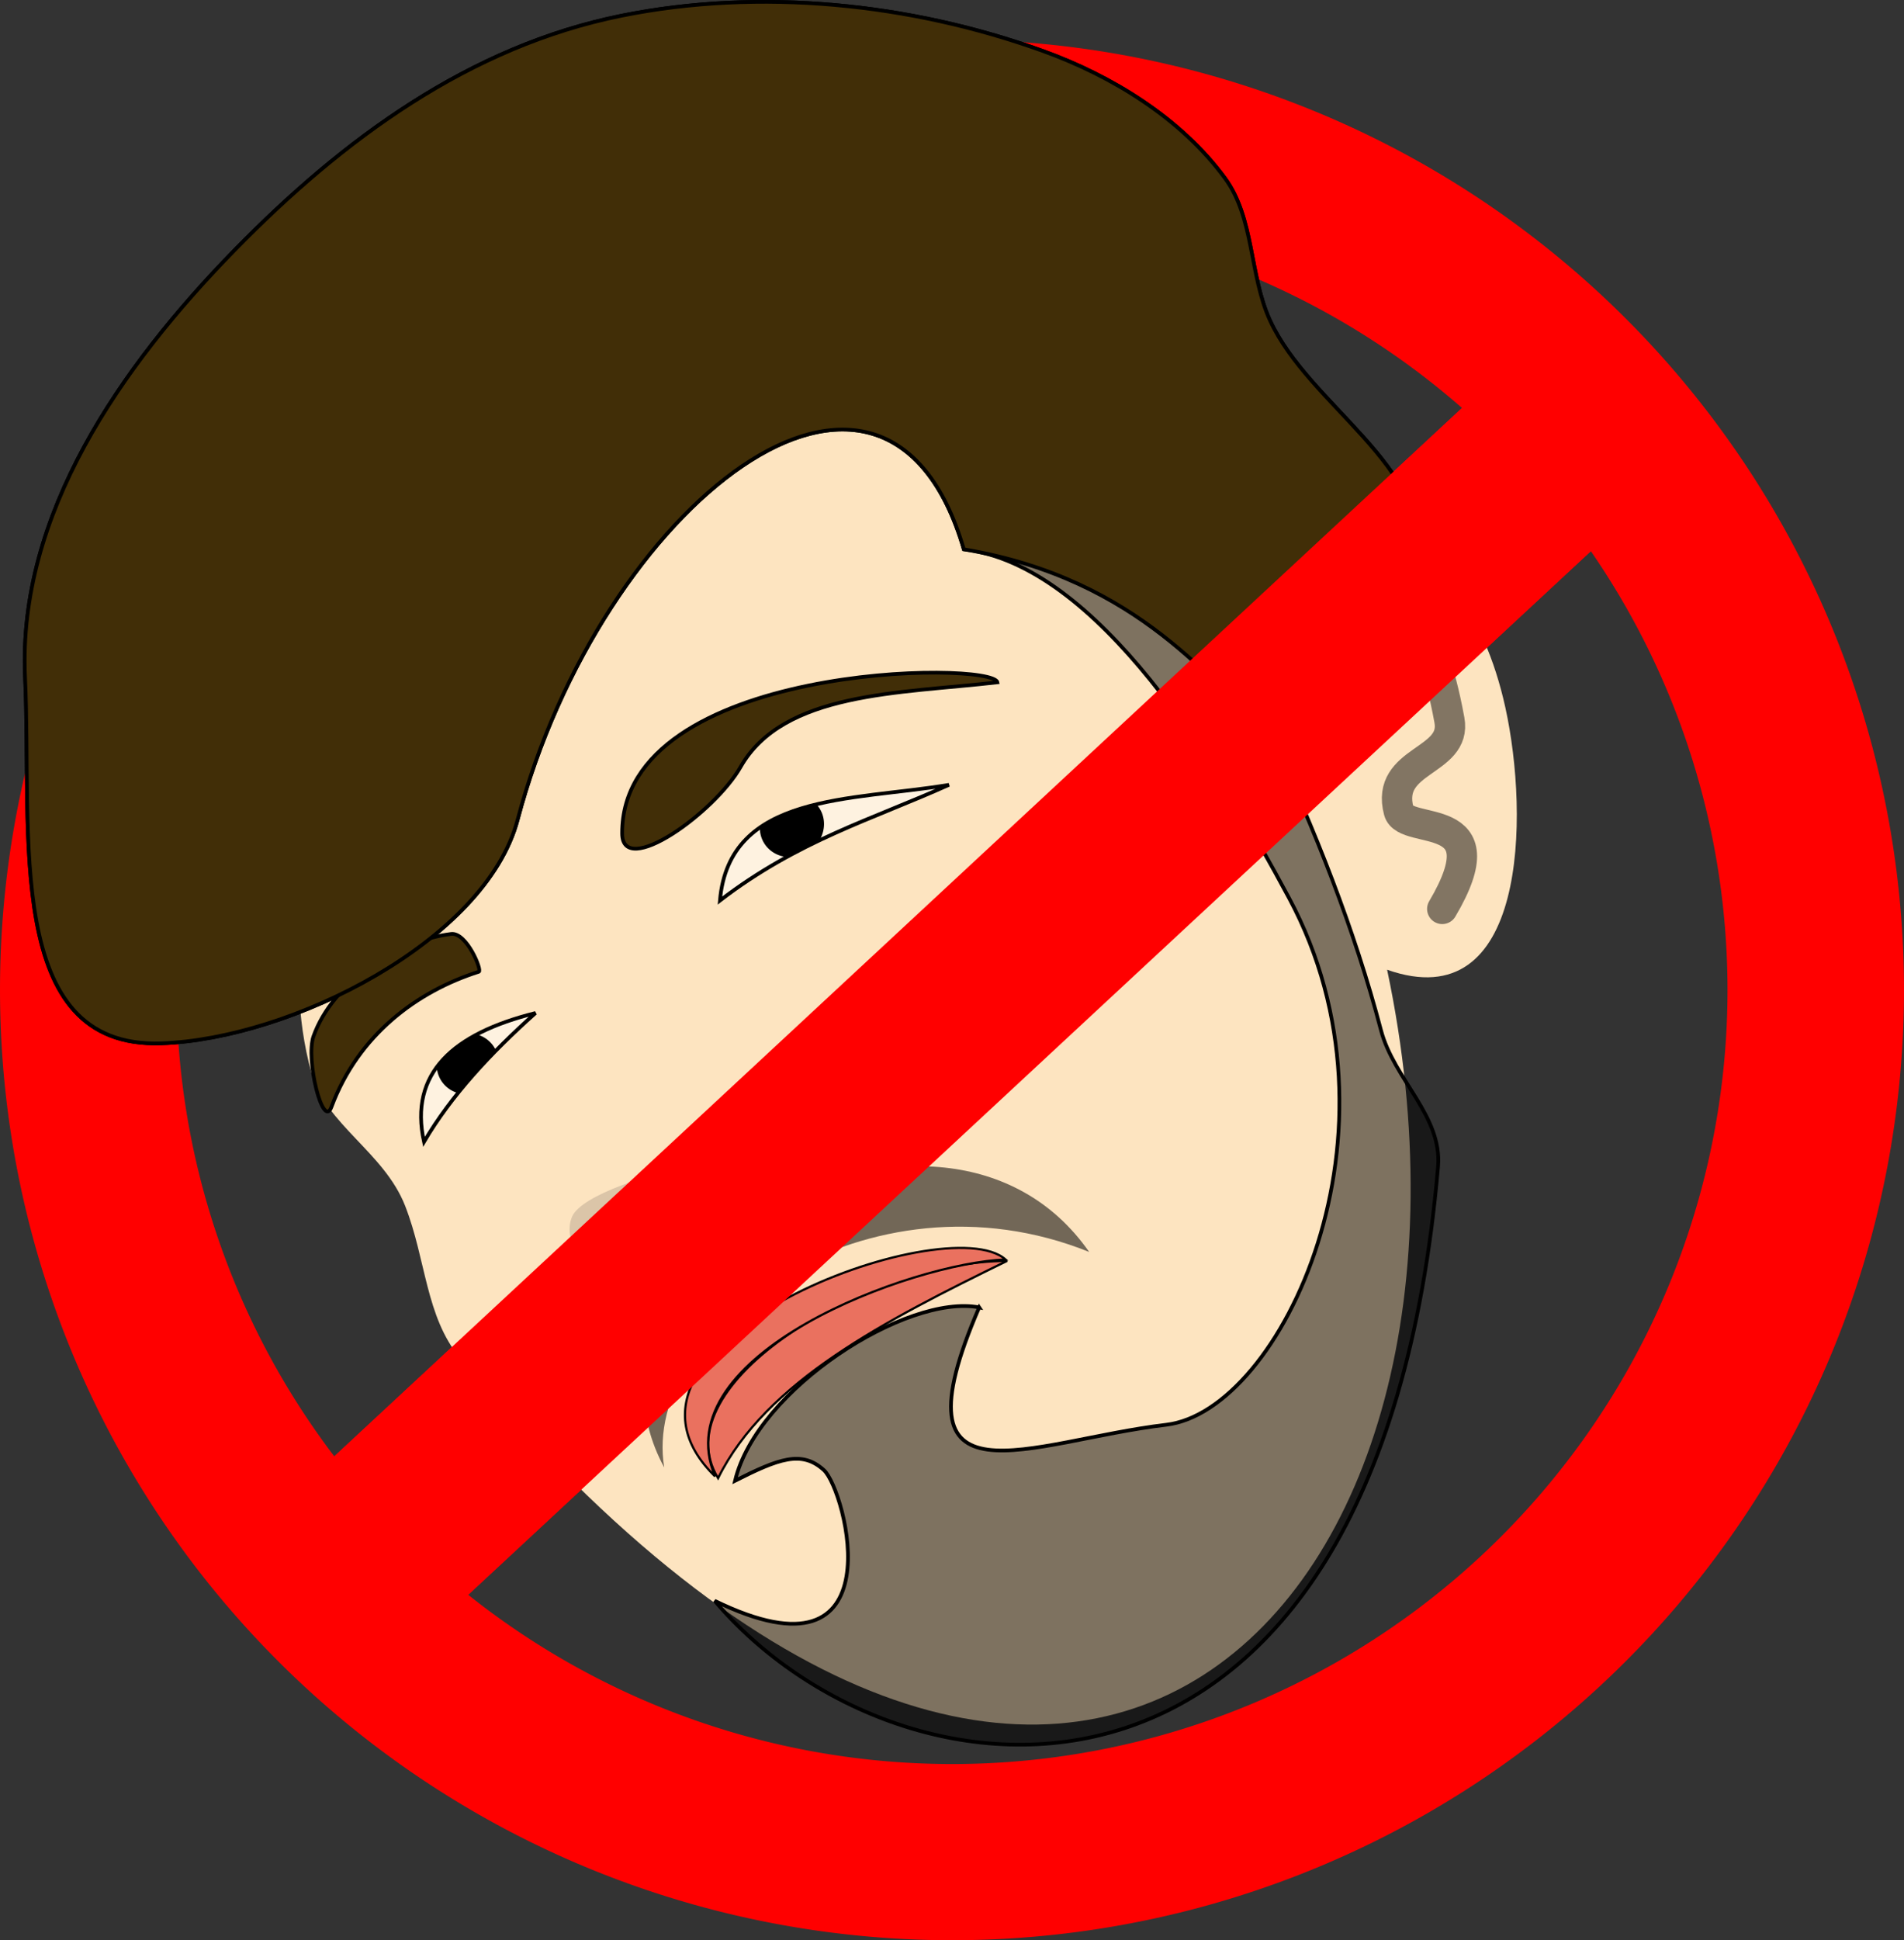 <?xml version="1.0" encoding="UTF-8" standalone="no"?>
<!-- Created with Inkscape (http://www.inkscape.org/) -->

<svg
   xmlns:dc="http://purl.org/dc/elements/1.1/"
   xmlns:cc="http://creativecommons.org/ns#"
   xmlns:rdf="http://www.w3.org/1999/02/22-rdf-syntax-ns#"
   xmlns:svg="http://www.w3.org/2000/svg"
   xmlns="http://www.w3.org/2000/svg"
   xmlns:sodipodi="http://sodipodi.sourceforge.net/DTD/sodipodi-0.dtd"
   xmlns:inkscape="http://www.inkscape.org/namespaces/inkscape"
   width="126.864mm"
   height="129.213mm"
   viewBox="0 0 449.518 457.843"
   id="svg2"
   version="1.1"
   inkscape:version="0.91 r13725"
   sodipodi:docname="unreal-image.svg"
   inkscape:export-filename="/home/felix/real-image.png"
   inkscape:export-xdpi="179.99899"
   inkscape:export-ydpi="179.99899">
  <rect x="0" y="0" width="449.518" height="457.843" fill="#333333" stroke="none"/>
  <defs
     id="defs4">
    <clipPath
       id="clipPath3464"
       clipPathUnits="userSpaceOnUse">
      <rect
         y="719.154"
         x="594.107"
         height="446.345"
         width="308.97"
         id="rect3466"
         style="opacity:1;fill:#000000;fill-opacity:1;fill-rule:nonzero;stroke:none;stroke-width:1;stroke-linecap:round;stroke-linejoin:round;stroke-miterlimit:4;stroke-dasharray:none;stroke-dashoffset:0;stroke-opacity:1" />
    </clipPath>
    <clipPath
       id="clipPath4382"
       clipPathUnits="userSpaceOnUse">
      <path
         inkscape:connector-curvature="0"
         id="path4384"
         d="M 548.68,395.833 527.017,668.189 383.497,551.677 Z"
         style="color:#000000;clip-rule:nonzero;display:inline;overflow:visible;visibility:visible;opacity:1;isolation:auto;mix-blend-mode:normal;color-interpolation:sRGB;color-interpolation-filters:linearRGB;solid-color:#000000;solid-opacity:1;fill:none;fill-opacity:1;fill-rule:evenodd;stroke:#ff00ff;stroke-width:1;stroke-linecap:butt;stroke-linejoin:miter;stroke-miterlimit:4;stroke-dasharray:none;stroke-dashoffset:0;stroke-opacity:1;color-rendering:auto;image-rendering:auto;shape-rendering:auto;text-rendering:auto;enable-background:accumulate" />
    </clipPath>
  </defs>
  <sodipodi:namedview
     id="base"
     pagecolor="#ffffff"
     bordercolor="#666666"
     borderopacity="1.0"
     inkscape:pageopacity="0.0"
     inkscape:pageshadow="2"
     inkscape:zoom="0.98994949"
     inkscape:cx="92.586293"
     inkscape:cy="194.15587"
     inkscape:document-units="px"
     inkscape:current-layer="layer1"
     showgrid="false"
     fit-margin-top="0"
     fit-margin-left="0"
     fit-margin-right="0"
     fit-margin-bottom="0"
     inkscape:window-width="1366"
     inkscape:window-height="750"
     inkscape:window-x="0"
     inkscape:window-y="18"
     inkscape:window-maximized="0" />
  <g
     inkscape:label="Layer 1"
     inkscape:groupmode="layer"
     id="layer1"
     transform="translate(-312.137,-477.341)">
    <path
       style="opacity:1;fill:#ff0000;fill-opacity:1;fill-rule:nonzero;stroke:none;stroke-width:8.2;stroke-linecap:round;stroke-linejoin:round;stroke-miterlimit:4;stroke-dasharray:none;stroke-dashoffset:0;stroke-opacity:1"
       d="M 536.895,486.678 A 224.759,224.254 0 0 1 761.654,710.93 224.759,224.254 0 0 1 536.895,935.184 224.759,224.254 0 0 1 312.137,710.93 224.759,224.254 0 0 1 536.895,486.678 Z m 0,41.572 a 183.093,182.681 0 0 0 -183.092,182.68 183.093,182.681 0 0 0 37.252,110.072 l 266.25,-247.389 A 183.093,182.681 0 0 0 536.895,528.25 Z M 687.721,607.402 422.674,853.672 A 183.093,182.681 0 0 0 536.895,893.611 183.093,182.681 0 0 0 719.988,710.93 183.093,182.681 0 0 0 687.721,607.402 Z"
       id="path3424"
       inkscape:connector-curvature="0" />
    <g
       id="g4319"
       transform="matrix(0.734,-0.474,0.474,0.734,-954.189,1157.935)">
      <path
         sodipodi:nodetypes="sscscsss"
         inkscape:connector-curvature="0"
         id="path4375"
         d="m 1553.571,420.934 c 9.472,-29.889 32.589,-50.122 55,-69.286 116.694,-99.782 210.894,-55.74 211.429,129.286 46.322,-48.794 77.232,-19.19 58.116,32.122 -10.507,28.203 -40.78,73.825 -65.259,42.163 -62.021,162.288 -235.737,208.554 -267.324,-47.834 -1.769,-14.362 6.718,-27.241 9.825,-42.526 3.107,-15.285 -6.159,-30.13 -1.787,-43.925 z"
         style="color:#000000;clip-rule:nonzero;display:inline;overflow:visible;visibility:visible;opacity:1;isolation:auto;mix-blend-mode:normal;color-interpolation:sRGB;color-interpolation-filters:linearRGB;solid-color:#000000;solid-opacity:1;fill:#fde4c0;fill-opacity:1;fill-rule:evenodd;stroke:none;stroke-width:1;stroke-linecap:butt;stroke-linejoin:miter;stroke-miterlimit:4;stroke-dasharray:none;stroke-dashoffset:0;stroke-opacity:1;color-rendering:auto;image-rendering:auto;shape-rendering:auto;text-rendering:auto;enable-background:accumulate" />
      <path
         sodipodi:nodetypes="csscsssssssscccsscscc"
         inkscape:connector-curvature="0"
         id="path4377"
         d="m 1670.792,572.035 c -50.521,33.76 -8.312,37.602 25.254,54.043 28.196,13.811 99.297,-30.438 105.056,-101.52 3.3,-40.734 5.452,-103.503 -22.728,-126.774 21.58,-72.659 -76.135,-62.977 -140.916,-4.041 -25.018,22.761 -83.495,16.547 -113.642,-1.515 -36.694,-21.984 1.191,-66.078 22.728,-103.036 22.127,-37.968 67.253,-56.433 110.107,-66.165 40.891,-9.286 83.204,-11.808 122.228,3.536 35.413,13.924 67.344,39.435 90.409,69.701 12.128,15.915 21.508,35.586 22.728,55.558 0.82,13.412 -8.69,25.591 -10.607,38.891 -3.603,25.001 15.003,56.653 -1.515,75.761 -10.671,-18.143 -29.299,-9.012 -37.881,-3.03 3.235,15.353 -16.564,18.124 -21.213,21.213 -3.683,27.672 -9.508,56.954 -18.183,83.338 -4.315,13.123 1.396,28.48 -7.071,39.396 -116.236,149.842 -217.705,69.615 -227.789,-7.576 28.549,47.293 45.999,-5.848 43.942,-13.637 -2.072,-7.842 -8.649,-9.21 -21.718,-10.607 18.43,-17.612 66.423,-17.315 80.812,-3.536 z"
         style="color:#000000;clip-rule:nonzero;display:inline;overflow:visible;visibility:visible;opacity:1;isolation:auto;mix-blend-mode:normal;color-interpolation:sRGB;color-interpolation-filters:linearRGB;solid-color:#000000;solid-opacity:1;fill:#000000;fill-opacity:0.5;fill-rule:evenodd;stroke:#000000;stroke-width:1;stroke-linecap:butt;stroke-linejoin:miter;stroke-miterlimit:4;stroke-dasharray:none;stroke-dashoffset:0;stroke-opacity:1;color-rendering:auto;image-rendering:auto;shape-rendering:auto;text-rendering:auto;enable-background:accumulate" />
      <path
         sodipodi:nodetypes="cssc"
         inkscape:connector-curvature="0"
         id="path4379"
         d="m 1766.504,432.886 c 2.215,-5.642 -82.492,-59.516 -107.329,-20.708 -6.592,10.301 23.991,8.839 36.618,2.273 20.781,-10.806 46.718,6.589 70.711,18.435 z"
         style="color:#000000;clip-rule:nonzero;display:inline;overflow:visible;visibility:visible;opacity:1;isolation:auto;mix-blend-mode:normal;color-interpolation:sRGB;color-interpolation-filters:linearRGB;solid-color:#000000;solid-opacity:1;fill:#412e07;fill-opacity:1;fill-rule:evenodd;stroke:#000000;stroke-width:1;stroke-linecap:butt;stroke-linejoin:miter;stroke-miterlimit:4;stroke-dasharray:none;stroke-dashoffset:0;stroke-opacity:1;color-rendering:auto;image-rendering:auto;shape-rendering:auto;text-rendering:auto;enable-background:accumulate" />
      <path
         sodipodi:nodetypes="sssss"
         inkscape:connector-curvature="0"
         id="path4383"
         d="m 1606.395,422.532 c 0.975,0.266 3.042,-10.799 -0.758,-12.627 -13.347,-6.423 -33.974,-6.377 -46.215,3.03 -5.213,4.007 -11.583,22.62 -6.314,18.688 16.74,-12.491 36.519,-13.661 53.286,-9.091 z"
         style="color:#000000;clip-rule:nonzero;display:inline;overflow:visible;visibility:visible;opacity:1;isolation:auto;mix-blend-mode:normal;color-interpolation:sRGB;color-interpolation-filters:linearRGB;solid-color:#000000;solid-opacity:1;fill:#412e07;fill-opacity:1;fill-rule:evenodd;stroke:#000000;stroke-width:1;stroke-linecap:butt;stroke-linejoin:miter;stroke-miterlimit:4;stroke-dasharray:none;stroke-dashoffset:0;stroke-opacity:1;color-rendering:auto;image-rendering:auto;shape-rendering:auto;text-rendering:auto;enable-background:accumulate" />
      <path
         sodipodi:nodetypes="ssss"
         inkscape:connector-curvature="0"
         id="path4387"
         d="m 1591.748,515.214 c 14.107,14.227 49.066,3.821 60.104,0.505 15.181,-4.561 -49.569,-30.788 -60.104,-23.991 -6.578,4.244 -5.512,17.927 0,23.486 z"
         style="color:#000000;clip-rule:nonzero;display:inline;overflow:visible;visibility:visible;opacity:1;isolation:auto;mix-blend-mode:normal;color-interpolation:sRGB;color-interpolation-filters:linearRGB;solid-color:#000000;solid-opacity:1;fill:#dbc5a8;fill-opacity:1;fill-rule:evenodd;stroke:none;stroke-width:1;stroke-linecap:butt;stroke-linejoin:miter;stroke-miterlimit:4;stroke-dasharray:none;stroke-dashoffset:0;stroke-opacity:1;color-rendering:auto;image-rendering:auto;shape-rendering:auto;text-rendering:auto;enable-background:accumulate" />
      <path
         sodipodi:nodetypes="ccc"
         inkscape:connector-curvature="0"
         id="path4385"
         d="m 1703.875,575.57 c -2.489,-69.03 -123.008,-77.594 -128.037,-13.385 15.366,-35.357 90.944,-39.171 128.037,13.385 z"
         style="color:#000000;clip-rule:nonzero;display:inline;overflow:visible;visibility:visible;opacity:1;isolation:auto;mix-blend-mode:normal;color-interpolation:sRGB;color-interpolation-filters:linearRGB;solid-color:#000000;solid-opacity:1;fill:#000000;fill-opacity:0.549;fill-rule:evenodd;stroke:none;stroke-width:1;stroke-linecap:butt;stroke-linejoin:miter;stroke-miterlimit:4;stroke-dasharray:none;stroke-dashoffset:0;stroke-opacity:1;color-rendering:auto;image-rendering:auto;shape-rendering:auto;text-rendering:auto;enable-background:accumulate" />
      <path
         sodipodi:nodetypes="ccc"
         inkscape:connector-curvature="0"
         id="path4389"
         d="m 1740.493,449.049 c -24.603,-10.63 -51.02,-30.416 -68.943,-7.324 26.576,-2.18 46.675,3.966 68.943,7.324 z"
         style="color:#000000;clip-rule:nonzero;display:inline;overflow:visible;visibility:visible;opacity:1;isolation:auto;mix-blend-mode:normal;color-interpolation:sRGB;color-interpolation-filters:linearRGB;solid-color:#000000;solid-opacity:1;fill:#ffffff;fill-opacity:0.5;fill-rule:evenodd;stroke:#000000;stroke-width:1;stroke-linecap:butt;stroke-linejoin:miter;stroke-miterlimit:4;stroke-dasharray:none;stroke-dashoffset:0;stroke-opacity:1;color-rendering:auto;image-rendering:auto;shape-rendering:auto;text-rendering:auto;enable-background:accumulate" />
      <path
         sodipodi:nodetypes="ccc"
         inkscape:connector-curvature="0"
         id="path4391"
         d="m 1569.019,453.089 c 13.039,-6.55 28.135,-10.357 44.194,-12.879 -21.763,-7.426 -37.568,-4.922 -44.194,12.879 z"
         style="color:#000000;clip-rule:nonzero;display:inline;overflow:visible;visibility:visible;opacity:1;isolation:auto;mix-blend-mode:normal;color-interpolation:sRGB;color-interpolation-filters:linearRGB;solid-color:#000000;solid-opacity:1;fill:#ffffff;fill-opacity:0.5;fill-rule:evenodd;stroke:#000000;stroke-width:1;stroke-linecap:butt;stroke-linejoin:miter;stroke-miterlimit:4;stroke-dasharray:none;stroke-dashoffset:0;stroke-opacity:1;color-rendering:auto;image-rendering:auto;shape-rendering:auto;text-rendering:auto;enable-background:accumulate" />
      <path
         id="path4393"
         d="m 1692.625,430.998 c -0.446,-0.005 -0.886,0.018 -1.328,0.033 a 8.839,8.271 0 0 0 -1.312,4.316 8.839,8.271 0 0 0 3.135,6.316 c 3.347,0.241 6.623,0.574 9.834,0.99 a 8.839,8.271 0 0 0 4.709,-7.307 8.839,8.271 0 0 0 -0.115,-1.312 c -5.131,-1.804 -10.139,-2.987 -14.922,-3.037 z"
         style="opacity:1;fill:#000000;fill-opacity:1;fill-rule:nonzero;stroke:none;stroke-width:0.9;stroke-linecap:round;stroke-linejoin:round;stroke-miterlimit:4;stroke-dasharray:none;stroke-dashoffset:0;stroke-opacity:1"
         inkscape:connector-curvature="0" />
      <path
         id="path4395"
         d="m 1593.014,436.289 c -3.718,0.008 -7.108,0.564 -10.141,1.715 a 8.46,8.144 0 0 0 -0.975,3.785 8.46,8.144 0 0 0 1.979,5.221 c 4.774,-1.581 9.743,-2.902 14.844,-4.047 a 8.46,8.144 0 0 0 0.098,-1.174 8.46,8.144 0 0 0 -2.074,-5.33 c -1.276,-0.111 -2.522,-0.172 -3.73,-0.17 z"
         style="opacity:1;fill:#000000;fill-opacity:1;fill-rule:nonzero;stroke:none;stroke-width:0.9;stroke-linecap:round;stroke-linejoin:round;stroke-miterlimit:4;stroke-dasharray:none;stroke-dashoffset:0;stroke-opacity:1"
         inkscape:connector-curvature="0" />
      <path
         style="color:#000000;clip-rule:nonzero;display:inline;overflow:visible;visibility:visible;opacity:1;isolation:auto;mix-blend-mode:normal;color-interpolation:sRGB;color-interpolation-filters:linearRGB;solid-color:#000000;solid-opacity:1;fill:#412e07;fill-opacity:1;fill-rule:evenodd;stroke:#000000;stroke-width:1;stroke-linecap:butt;stroke-linejoin:miter;stroke-miterlimit:4;stroke-dasharray:none;stroke-dashoffset:0;stroke-opacity:1;color-rendering:auto;image-rendering:auto;shape-rendering:auto;text-rendering:auto;enable-background:accumulate"
         d="m 1778.374,397.783 c 21.58,-72.659 -76.135,-62.977 -140.916,-4.041 -25.018,22.761 -83.495,16.547 -113.642,-1.515 -36.694,-21.984 1.191,-66.078 22.728,-103.036 22.127,-37.968 67.253,-56.433 110.107,-66.165 40.891,-9.286 83.204,-11.808 122.228,3.536 35.413,13.924 67.344,39.435 90.409,69.701 12.128,15.915 21.508,35.586 22.728,55.558 0.82,13.412 -8.69,25.591 -10.607,38.891 -3.603,25.001 15.003,56.653 -1.515,75.761 -10.671,-18.143 -29.299,-9.012 -37.881,-3.03 3.235,15.353 -16.564,18.124 -21.213,21.213 -6.03,-19.165 -6.425,-54.011 -42.426,-86.873 z"
         id="path3509"
         inkscape:connector-curvature="0"
         sodipodi:nodetypes="csssssssscccc" />
      <path
         sodipodi:nodetypes="ccc"
         inkscape:connector-curvature="0"
         id="path4313"
         d="m 1586.49,572.506 c 0.723,-29.832 65.746,-27.322 97.439,-6.93 -36.338,-4.324 -72.387,-8.004 -97.439,6.93 z"
         style="color:#000000;clip-rule:nonzero;display:inline;overflow:visible;visibility:visible;opacity:1;isolation:auto;mix-blend-mode:normal;color-interpolation:sRGB;color-interpolation-filters:linearRGB;solid-color:#000000;solid-opacity:1;fill:#ea715f;fill-opacity:1;fill-rule:evenodd;stroke:#000000;stroke-width:0.6;stroke-linecap:butt;stroke-linejoin:miter;stroke-miterlimit:4;stroke-dasharray:none;stroke-dashoffset:0;stroke-opacity:1;color-rendering:auto;image-rendering:auto;shape-rendering:auto;text-rendering:auto;enable-background:accumulate" />
      <path
         sodipodi:nodetypes="ccc"
         inkscape:connector-curvature="0"
         id="path4315"
         d="m 1586.071,571.648 c -11.348,-50.3 92.113,-27.135 97.709,-6.616 -21.61,-12.905 -91.527,-28.568 -97.709,6.616 z"
         style="color:#000000;clip-rule:nonzero;display:inline;overflow:visible;visibility:visible;opacity:1;isolation:auto;mix-blend-mode:normal;color-interpolation:sRGB;color-interpolation-filters:linearRGB;solid-color:#000000;solid-opacity:1;fill:#ea715f;fill-opacity:1;fill-rule:evenodd;stroke:#000000;stroke-width:0.6;stroke-linecap:butt;stroke-linejoin:miter;stroke-miterlimit:4;stroke-dasharray:none;stroke-dashoffset:0;stroke-opacity:1;color-rendering:auto;image-rendering:auto;shape-rendering:auto;text-rendering:auto;enable-background:accumulate" />
      <path
         sodipodi:nodetypes="cssc"
         inkscape:connector-curvature="0"
         id="path4317"
         d="m 1841.429,480.576 c 0,0 45.096,-28.291 22.143,27.143 -4.467,10.788 -20.291,-0.685 -24.821,13.214 -2.214,6.792 24.171,14.254 -4.464,28.571"
         style="color:#000000;clip-rule:nonzero;display:inline;overflow:visible;visibility:visible;opacity:1;isolation:auto;mix-blend-mode:normal;color-interpolation:sRGB;color-interpolation-filters:linearRGB;solid-color:#000000;solid-opacity:1;fill:none;fill-opacity:1;fill-rule:evenodd;stroke:#000000;stroke-width:8.2;stroke-linecap:round;stroke-linejoin:miter;stroke-miterlimit:4;stroke-dasharray:none;stroke-dashoffset:0;stroke-opacity:0.488;color-rendering:auto;image-rendering:auto;shape-rendering:auto;text-rendering:auto;enable-background:accumulate" />
    </g>
    <path
       inkscape:connector-curvature="0"
       id="path4627"
       d="m 422.674,853.672 265.047,-246.27 -30.416,-33.789 -266.25,247.389 z"
       style="opacity:1;fill:#ff0000;fill-opacity:1;fill-rule:nonzero;stroke:none;stroke-width:8.2;stroke-linecap:round;stroke-linejoin:round;stroke-miterlimit:4;stroke-dasharray:none;stroke-dashoffset:0;stroke-opacity:1"
       sodipodi:nodetypes="ccccc" />
  </g>
</svg>
